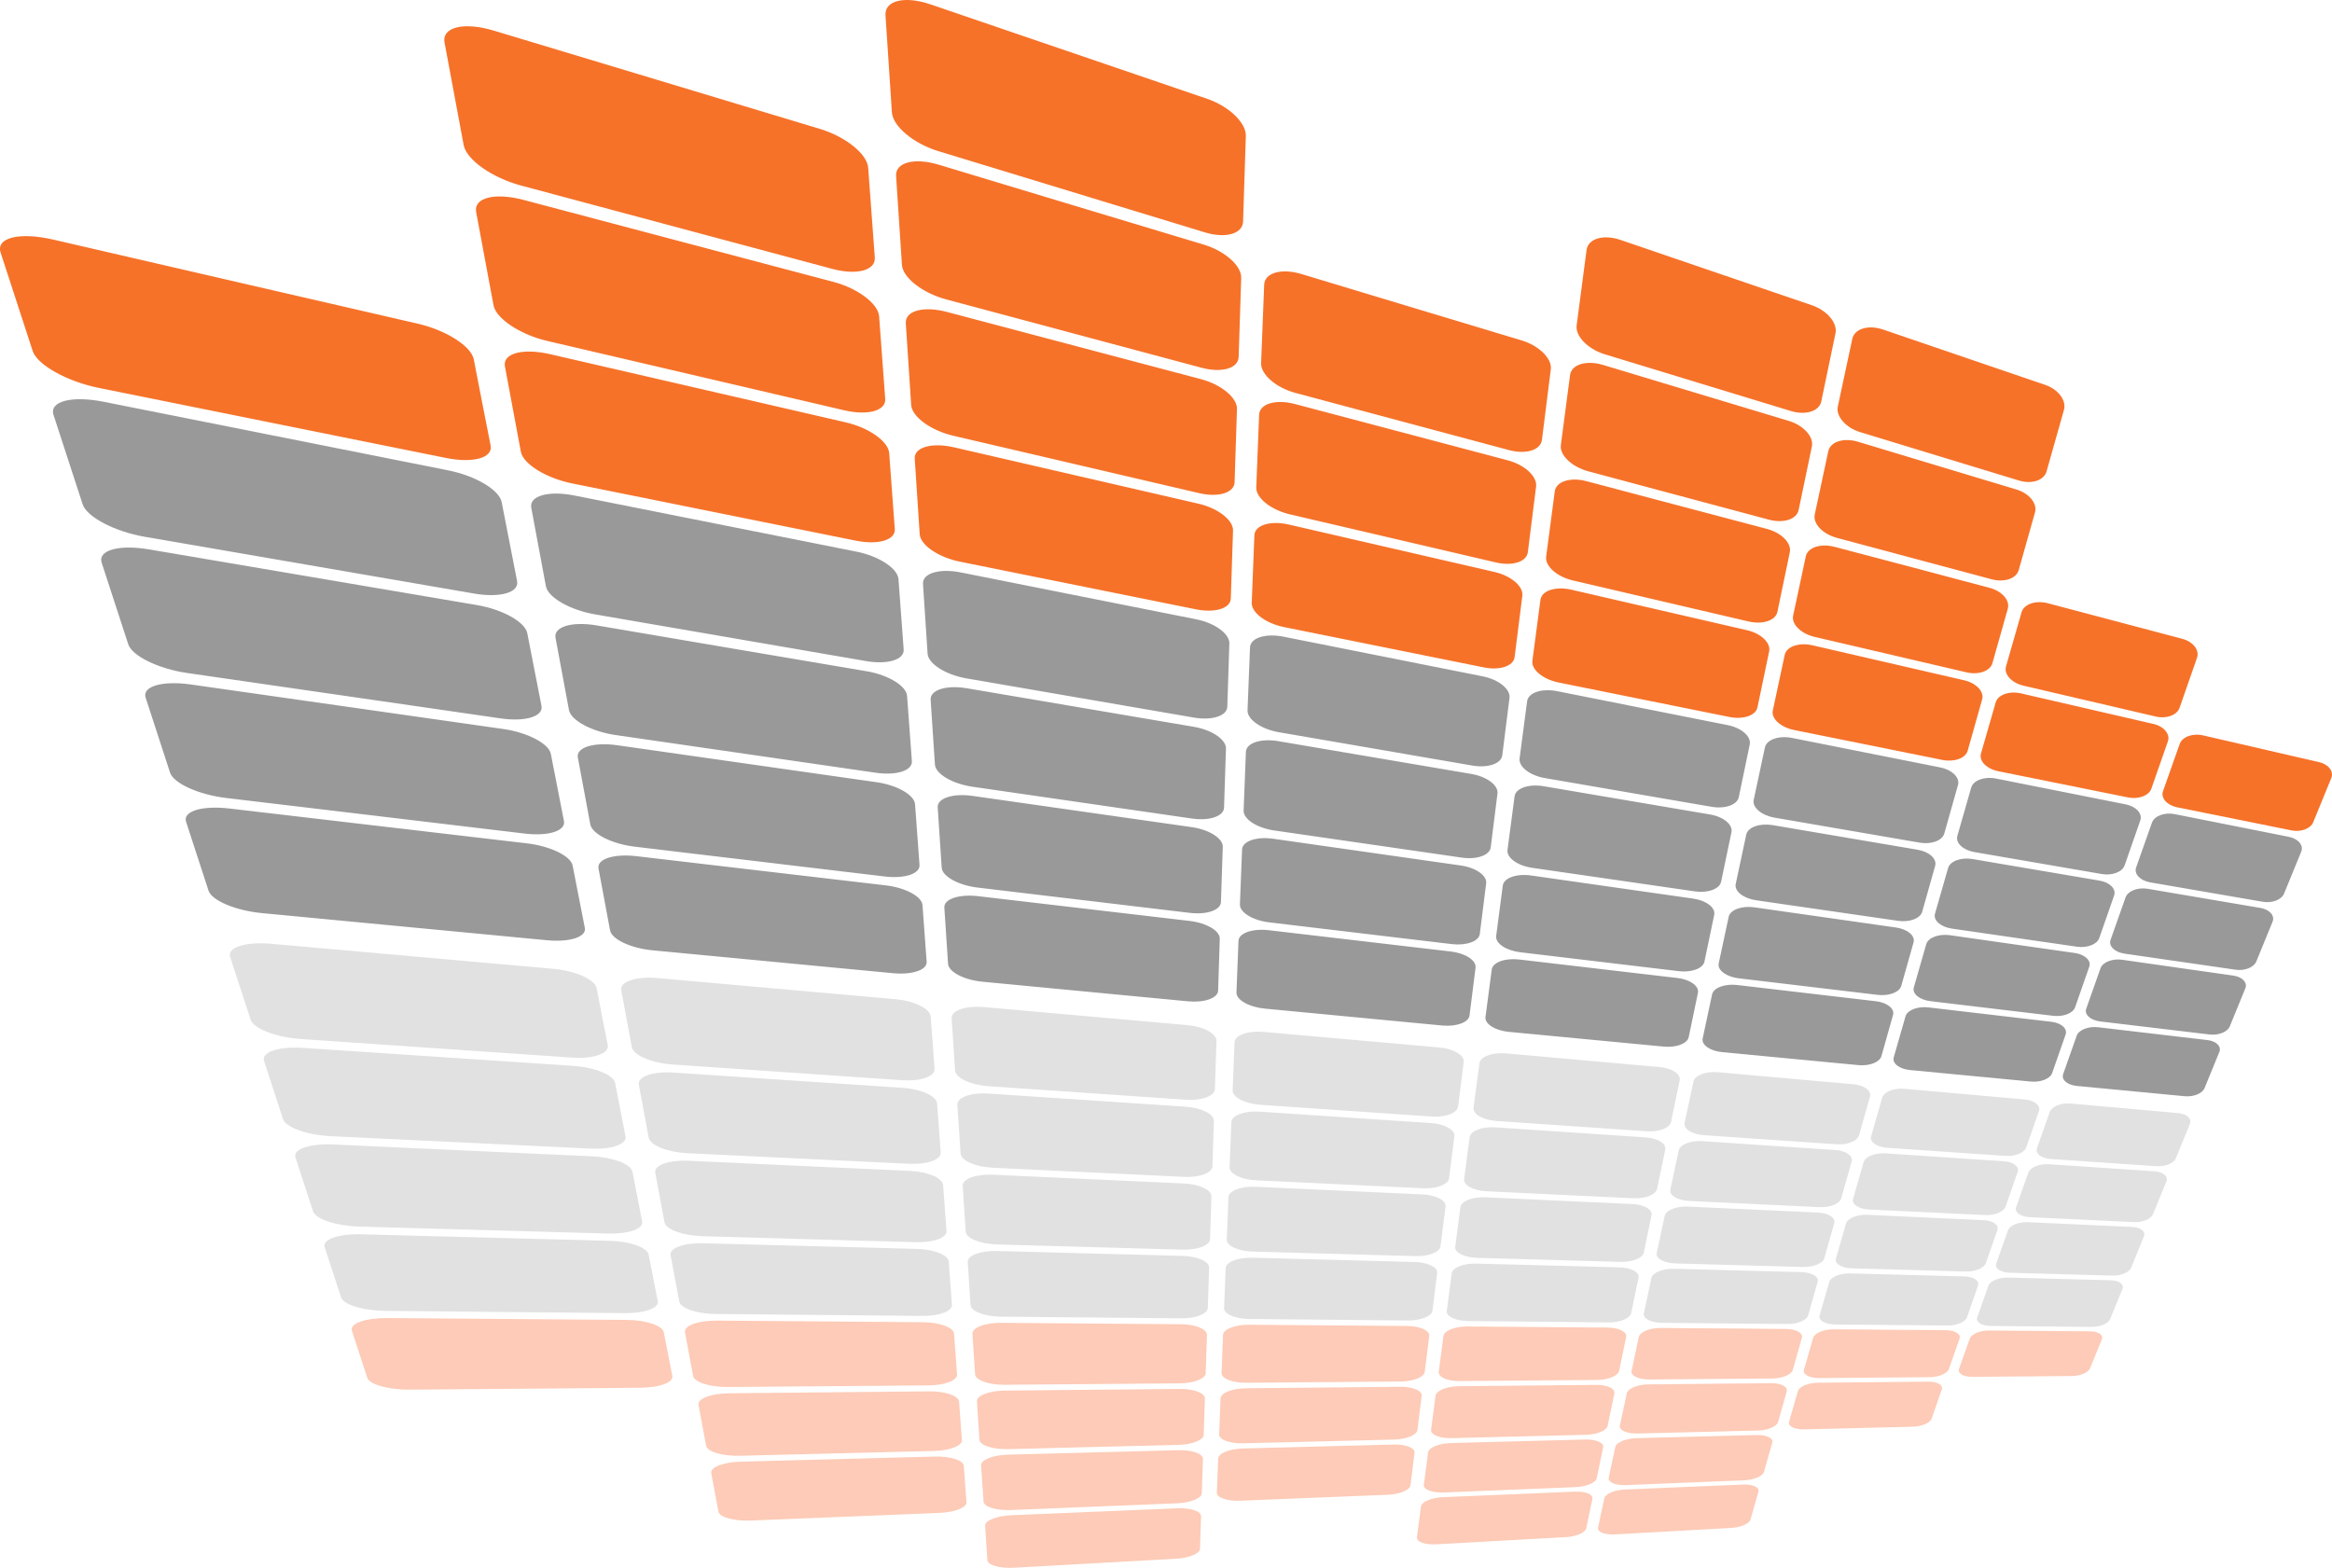 <svg version="1.1" id="图层_1" x="0px" y="0px" width="245.479px" height="165.043px" viewBox="0 0 245.479 165.043" enable-background="new 0 0 245.479 165.043" xml:space="preserve" xmlns="http://www.w3.org/2000/svg" xmlns:xlink="http://www.w3.org/1999/xlink" xmlns:xml="http://www.w3.org/XML/1998/namespace">
  <path fill="#999999" d="M61.563,97.683c0.184,0.944-1.581,1.521-3.964,1.296c-9.597-0.917-19.605-1.87-30.055-2.861
	c-2.738-0.266-5.235-1.313-5.591-2.354c-0.772-2.383-1.566-4.805-2.367-7.264c-0.361-1.103,1.69-1.727,4.553-1.391
	c10.904,1.271,21.335,2.499,31.32,3.667c2.477,0.292,4.612,1.332,4.817,2.327C60.709,93.331,61.14,95.522,61.563,97.683z
	 M97.106,95.272c-0.069-0.9-1.798-1.831-3.886-2.074c-8.394-0.986-17.127-2.002-26.225-3.07c-2.381-0.279-4.171,0.299-3.995,1.285
	c0.413,2.209,0.818,4.389,1.22,6.532c0.182,0.938,2.191,1.88,4.483,2.093c8.771,0.84,17.201,1.635,25.313,2.41
	c2.021,0.188,3.592-0.346,3.528-1.205C97.403,99.28,97.257,97.29,97.106,95.272z M128.4,98.814c0.024-0.823-1.383-1.655-3.165-1.869
	c-7.152-0.836-14.573-1.704-22.279-2.608c-2.013-0.231-3.604,0.303-3.549,1.197c0.13,2.004,0.264,3.981,0.392,5.932
	c0.063,0.854,1.694,1.695,3.642,1.879c7.468,0.712,14.667,1.396,21.614,2.061c1.732,0.164,3.142-0.339,3.172-1.126
	C128.284,102.48,128.341,100.659,128.4,98.814z M155.325,101.861c0.093-0.758-1.063-1.521-2.604-1.698
	c-6.169-0.726-12.553-1.471-19.163-2.242c-1.723-0.201-3.15,0.299-3.188,1.117c-0.07,1.834-0.144,3.645-0.213,5.434
	c-0.025,0.781,1.313,1.545,2.989,1.703c6.435,0.613,12.653,1.207,18.67,1.779c1.502,0.139,2.779-0.33,2.875-1.057
	C154.901,105.238,155.113,103.559,155.325,101.861z M178.735,104.508c0.144-0.701-0.815-1.398-2.157-1.555
	c-5.377-0.631-10.927-1.281-16.656-1.949c-1.493-0.174-2.788,0.297-2.892,1.05c-0.221,1.688-0.443,3.358-0.66,5.009
	c-0.093,0.723,1.018,1.426,2.475,1.559c5.603,0.532,11.028,1.053,16.288,1.551c1.316,0.127,2.486-0.317,2.629-0.991
	C178.082,107.639,178.408,106.083,178.735,104.508z M199.274,106.833c0.18-0.651-0.616-1.295-1.801-1.434
	c-4.725-0.551-9.594-1.119-14.61-1.71c-1.304-0.151-2.487,0.291-2.639,0.987c-0.336,1.566-0.666,3.115-0.993,4.646
	c-0.142,0.672,0.782,1.313,2.061,1.436c4.92,0.47,9.695,0.923,14.336,1.365c1.162,0.111,2.234-0.31,2.418-0.938
	C198.451,109.75,198.859,108.299,199.274,106.833z M217.442,108.89c0.204-0.612-0.457-1.209-1.509-1.329
	c-4.184-0.493-8.49-0.993-12.921-1.512c-1.149-0.139-2.239,0.283-2.426,0.934c-0.416,1.459-0.831,2.902-1.244,4.332
	c-0.176,0.626,0.597,1.221,1.726,1.328c4.355,0.415,8.594,0.814,12.715,1.211c1.033,0.098,2.024-0.3,2.235-0.889
	C216.484,111.62,216.962,110.26,217.442,108.89z M233.626,110.722c0.229-0.575-0.33-1.132-1.268-1.238
	c-3.733-0.44-7.566-0.89-11.507-1.349c-1.022-0.118-2.026,0.279-2.244,0.887c-0.482,1.365-0.957,2.719-1.433,4.057
	c-0.201,0.59,0.445,1.139,1.452,1.237c3.884,0.37,7.664,0.733,11.353,1.08c0.923,0.09,1.851-0.288,2.081-0.845
	C232.577,113.286,233.096,112.006,233.626,110.722z M57.982,79.348c-0.213-1.072-2.459-2.251-5.048-2.614
	c-10.449-1.492-21.385-3.044-32.836-4.68c-3.007-0.429-5.158,0.193-4.765,1.393c0.861,2.673,1.727,5.303,2.569,7.891
	c0.38,1.128,3.02,2.317,5.893,2.661c10.949,1.306,21.424,2.555,31.447,3.75c2.485,0.299,4.311-0.287,4.126-1.303
	C58.907,84.116,58.446,81.75,57.982,79.348z M96.323,84.655c-0.076-0.966-1.87-2.003-4.037-2.312
	c-8.726-1.242-17.816-2.541-27.304-3.892c-2.482-0.354-4.349,0.226-4.155,1.29c0.439,2.384,0.884,4.732,1.313,7.044
	c0.194,1.012,2.295,2.061,4.684,2.344c9.132,1.092,17.896,2.136,26.317,3.138c2.094,0.248,3.718-0.29,3.652-1.212
	C96.641,88.952,96.483,86.818,96.323,84.655z M128.716,89.137c0.024-0.879-1.427-1.807-3.269-2.067
	c-7.395-1.057-15.074-2.147-23.06-3.286c-2.086-0.299-3.737,0.243-3.679,1.2c0.144,2.149,0.281,4.271,0.42,6.36
	c0.065,0.914,1.759,1.848,3.777,2.088c7.729,0.921,15.171,1.811,22.347,2.665c1.788,0.21,3.24-0.293,3.271-1.132
	C128.587,93.047,128.651,91.105,128.716,89.137z M156.443,92.974c0.1-0.806-1.089-1.638-2.672-1.866
	c-6.347-0.902-12.916-1.848-19.731-2.813c-1.776-0.256-3.252,0.252-3.292,1.123c-0.076,1.955-0.152,3.887-0.228,5.793
	c-0.029,0.834,1.354,1.679,3.08,1.883c6.625,0.791,13.025,1.555,19.211,2.289c1.542,0.184,2.859-0.289,2.961-1.063
	C155.993,96.56,156.219,94.778,156.443,92.974z M180.449,96.295c0.148-0.741-0.827-1.502-2.202-1.699
	c-5.506-0.791-11.195-1.6-17.08-2.436c-1.531-0.215-2.862,0.256-2.975,1.055c-0.233,1.795-0.47,3.566-0.697,5.318
	c-0.101,0.768,1.038,1.529,2.531,1.709c5.744,0.688,11.307,1.35,16.693,1.989c1.346,0.161,2.546-0.284,2.698-0.999
	C179.759,99.607,180.103,97.959,180.449,96.295z M201.432,99.2c0.192-0.688-0.62-1.385-1.826-1.56
	c-4.82-0.685-9.795-1.396-14.925-2.127c-1.333-0.19-2.549,0.256-2.709,0.993c-0.354,1.656-0.704,3.293-1.051,4.912
	c-0.149,0.711,0.793,1.406,2.1,1.565c5.028,0.597,9.904,1.181,14.638,1.745c1.185,0.141,2.291-0.279,2.478-0.943
	C200.563,102.274,200.995,100.745,201.432,99.2z M219.929,101.758c0.225-0.639-0.452-1.283-1.52-1.438
	c-4.261-0.604-8.642-1.229-13.154-1.875c-1.173-0.16-2.283,0.256-2.485,0.938c-0.439,1.537-0.882,3.061-1.312,4.566
	c-0.188,0.659,0.598,1.301,1.75,1.441c4.436,0.527,8.749,1.045,12.94,1.543c1.051,0.122,2.069-0.273,2.287-0.895
	C218.925,104.627,219.429,103.202,219.929,101.758z M236.359,104.034c0.241-0.603-0.317-1.203-1.269-1.334
	c-3.787-0.543-7.679-1.101-11.684-1.666c-1.034-0.152-2.067,0.25-2.295,0.891c-0.505,1.435-1.012,2.854-1.505,4.263
	c-0.215,0.616,0.443,1.21,1.465,1.336c3.945,0.468,7.784,0.927,11.522,1.375c0.938,0.112,1.889-0.269,2.124-0.851
	C235.26,106.719,235.808,105.383,236.359,104.034z M55.501,66.636c-0.243-1.164-2.59-2.484-5.302-2.942
	c-10.957-1.866-22.443-3.809-34.503-5.859c-3.171-0.542-5.409,0.086-4.995,1.393c0.96,2.919,1.888,5.784,2.803,8.604
	c0.414,1.229,3.2,2.583,6.22,3.015c11.505,1.666,22.485,3.26,32.978,4.777c2.602,0.377,4.505-0.209,4.299-1.309
	C56.504,71.793,56.008,69.237,55.501,66.636z M95.483,73.247c-0.085-1.039-1.949-2.188-4.203-2.577
	c-9.084-1.531-18.563-3.153-28.473-4.834c-2.596-0.444-4.539,0.141-4.332,1.292c0.479,2.581,0.949,5.118,1.419,7.618
	c0.206,1.094,2.409,2.27,4.903,2.63c9.521,1.38,18.646,2.706,27.402,3.97c2.176,0.314,3.858-0.229,3.79-1.218
	C95.827,77.868,95.656,75.574,95.483,73.247z M129.052,78.798c0.025-0.94-1.473-1.968-3.378-2.288
	c-7.649-1.305-15.609-2.65-23.896-4.058c-2.166-0.366-3.878,0.174-3.814,1.205c0.153,2.311,0.299,4.587,0.451,6.831
	c0.068,0.982,1.829,2.014,3.922,2.325c8.011,1.156,15.713,2.285,23.13,3.352c1.846,0.271,3.349-0.242,3.382-1.139
	C128.915,82.978,128.983,80.903,129.052,78.798z M157.633,83.525c0.103-0.856-1.113-1.772-2.741-2.052
	c-6.533-1.111-13.309-2.262-20.341-3.454c-1.833-0.312-3.36,0.193-3.401,1.127c-0.08,2.09-0.16,4.151-0.24,6.188
	c-0.029,0.893,1.396,1.813,3.174,2.08c6.833,0.994,13.424,1.947,19.786,2.865c1.586,0.232,2.94-0.248,3.05-1.066
	C157.153,87.34,157.39,85.445,157.633,83.525z M182.264,87.597c0.158-0.786-0.836-1.618-2.247-1.858
	c-5.643-0.955-11.479-1.953-17.521-2.975c-1.575-0.265-2.947,0.208-3.063,1.059c-0.253,1.907-0.501,3.793-0.745,5.653
	c-0.104,0.815,1.061,1.659,2.596,1.878c5.896,0.854,11.6,1.682,17.115,2.479c1.379,0.201,2.611-0.248,2.772-1.004
	C181.529,91.105,181.893,89.362,182.264,87.597z M203.706,91.144c0.205-0.728-0.617-1.487-1.85-1.694
	c-4.921-0.843-10.007-1.697-15.252-2.591c-1.365-0.226-2.615,0.214-2.783,0.997c-0.377,1.753-0.746,3.488-1.111,5.202
	c-0.159,0.751,0.801,1.515,2.137,1.71c5.142,0.738,10.121,1.471,14.955,2.166c1.205,0.177,2.335-0.251,2.536-0.948
	C202.789,94.388,203.248,92.775,203.706,91.144z M222.547,94.258c0.229-0.676-0.445-1.373-1.532-1.557
	c-4.334-0.736-8.795-1.496-13.396-2.275c-1.196-0.196-2.335,0.22-2.549,0.941c-0.462,1.625-0.926,3.229-1.383,4.817
	c-0.2,0.696,0.6,1.394,1.771,1.567c4.521,0.656,8.913,1.291,13.176,1.908c1.069,0.154,2.107-0.246,2.341-0.898
	C221.495,97.279,222.018,95.776,222.547,94.258z M239.227,97.018c0.248-0.633-0.309-1.273-1.271-1.439
	c-3.842-0.648-7.794-1.324-11.86-2.014c-1.054-0.184-2.104,0.223-2.345,0.895c-0.535,1.508-1.062,3.004-1.584,4.482
	c-0.226,0.648,0.434,1.295,1.474,1.446c4.006,0.579,7.903,1.147,11.698,1.694c0.951,0.133,1.912-0.244,2.167-0.854
	C238.071,99.838,238.639,98.433,239.227,97.018z M52.806,52.841c-0.258-1.265-2.731-2.743-5.578-3.317
	c-11.517-2.29-23.612-4.693-36.342-7.235c-3.349-0.66-5.709-0.045-5.252,1.386c1.043,3.198,2.068,6.336,3.068,9.416
	c0.444,1.343,3.402,2.882,6.586,3.424c12.112,2.097,23.651,4.07,34.657,5.974c2.725,0.457,4.709-0.117,4.489-1.31
	C53.902,58.445,53.359,55.667,52.806,52.841z M94.578,60.958c-0.089-1.122-2.036-2.406-4.385-2.88
	c-9.472-1.884-19.375-3.854-29.742-5.921c-2.724-0.534-4.756,0.037-4.527,1.29c0.518,2.801,1.038,5.557,1.542,8.267
	c0.229,1.187,2.536,2.5,5.143,2.955c9.945,1.712,19.463,3.357,28.578,4.925c2.266,0.388,4.013-0.154,3.939-1.22
	C94.945,65.941,94.761,63.468,94.578,60.958z M129.409,67.728c0.028-1.008-1.521-2.146-3.492-2.537
	c-7.926-1.58-16.187-3.212-24.792-4.936c-2.255-0.443-4.03,0.093-3.966,1.204c0.166,2.491,0.326,4.944,0.484,7.361
	c0.075,1.058,1.905,2.211,4.079,2.59c8.313,1.431,16.298,2.801,23.971,4.131c1.911,0.319,3.466-0.181,3.5-1.142
	C129.267,72.208,129.337,69.982,129.409,67.728z M158.899,73.458c0.11-0.914-1.14-1.925-2.813-2.26
	c-6.73-1.345-13.725-2.729-20.984-4.177c-1.896-0.377-3.476,0.128-3.52,1.128c-0.086,2.24-0.176,4.449-0.261,6.628
	c-0.032,0.954,1.438,1.981,3.278,2.299c7.049,1.22,13.843,2.386,20.395,3.514c1.632,0.279,3.027-0.197,3.142-1.069
	C158.387,77.525,158.641,75.504,158.899,73.458z M184.187,78.371c0.172-0.835-0.846-1.741-2.29-2.033
	c-5.788-1.147-11.777-2.347-17.986-3.581c-1.619-0.32-3.035,0.154-3.158,1.061c-0.269,2.034-0.533,4.041-0.794,6.024
	c-0.11,0.869,1.081,1.794,2.659,2.063c6.058,1.043,11.908,2.046,17.563,3.027c1.412,0.238,2.681-0.209,2.852-1.01
	C183.409,82.093,183.796,80.243,184.187,78.371z M206.111,82.631c0.214-0.77-0.617-1.597-1.875-1.846
	c-5.026-1.002-10.223-2.034-15.591-3.104c-1.397-0.276-2.68,0.172-2.861,1c-0.396,1.862-0.793,3.7-1.18,5.521
	c-0.172,0.795,0.812,1.623,2.176,1.867c5.259,0.905,10.35,1.786,15.281,2.633c1.232,0.217,2.393-0.213,2.604-0.953
	C205.143,86.062,205.62,84.356,206.111,82.631z M225.3,86.361c0.247-0.713-0.438-1.47-1.539-1.688
	c-4.414-0.871-8.956-1.784-13.646-2.717c-1.221-0.243-2.392,0.183-2.613,0.946c-0.497,1.715-0.981,3.412-1.461,5.09
	c-0.211,0.736,0.596,1.502,1.793,1.704c4.606,0.798,9.079,1.563,13.418,2.313c1.086,0.188,2.148-0.219,2.394-0.902
	C224.194,89.542,224.741,87.958,225.3,86.361z M242.24,89.652c0.27-0.663-0.301-1.351-1.271-1.554
	c-3.902-0.77-7.911-1.575-12.041-2.396c-1.069-0.219-2.144,0.19-2.4,0.896c-0.563,1.591-1.119,3.164-1.669,4.722
	c-0.237,0.685,0.428,1.382,1.483,1.565c4.069,0.703,8.027,1.381,11.876,2.047c0.965,0.162,1.942-0.219,2.213-0.857
	C241.023,92.614,241.632,91.139,242.24,89.652z" class="color c1"/>
  <path fill="#F67229" d="M49.872,37.823c-0.279-1.38-2.891-3.057-5.886-3.748c-12.134-2.802-24.907-5.729-38.383-8.853
	c-3.553-0.821-6.053-0.208-5.537,1.372c1.142,3.515,2.272,6.965,3.373,10.351c0.485,1.474,3.631,3.221,6.998,3.897
	c12.789,2.58,24.946,5.027,36.515,7.368c2.858,0.575,4.935-0.006,4.694-1.304C51.064,43.932,50.461,40.902,49.872,37.823z
	 M93.601,47.682c-0.099-1.215-2.129-2.664-4.58-3.223c-9.894-2.291-20.26-4.676-31.134-7.18c-2.858-0.656-4.986-0.084-4.737,1.282
	c0.567,3.052,1.126,6.054,1.68,9.003c0.252,1.288,2.674,2.778,5.403,3.326c10.41,2.106,20.354,4.11,29.862,6.026
	c2.357,0.474,4.174-0.069,4.096-1.218C93.996,53.069,93.8,50.396,93.601,47.682z M129.795,55.841
	c0.03-1.083-1.575-2.342-3.617-2.813c-8.22-1.903-16.803-3.867-25.761-5.941c-2.349-0.539-4.204-0.003-4.127,1.201
	c0.176,2.691,0.354,5.345,0.524,7.953c0.078,1.142,1.986,2.436,4.248,2.889c8.641,1.743,16.927,3.411,24.875,5.021
	c1.979,0.387,3.585-0.111,3.624-1.141C129.641,60.656,129.715,58.266,129.795,55.841z M160.25,62.708
	c0.119-0.977-1.167-2.084-2.892-2.489c-6.94-1.6-14.158-3.27-21.669-4.997c-1.964-0.455-3.601,0.054-3.646,1.127
	c-0.094,2.405-0.186,4.777-0.278,7.115c-0.035,1.024,1.483,2.16,3.387,2.546c7.281,1.477,14.293,2.885,21.042,4.246
	c1.682,0.341,3.121-0.141,3.242-1.072C159.705,67.054,159.977,64.896,160.25,62.708z M186.232,68.566
	c0.185-0.888-0.853-1.895-2.337-2.227c-5.937-1.377-12.091-2.791-18.479-4.262c-1.664-0.384-3.127,0.093-3.26,1.061
	c-0.285,2.173-0.571,4.316-0.849,6.433c-0.117,0.928,1.109,1.93,2.729,2.269c6.224,1.254,12.229,2.468,18.029,3.639
	c1.449,0.283,2.751-0.16,2.933-1.012C185.405,72.524,185.817,70.558,186.232,68.566z M208.653,73.622
	c0.228-0.815-0.614-1.714-1.896-2.011c-5.135-1.188-10.448-2.416-15.945-3.678c-1.431-0.332-2.749,0.12-2.943,1.002
	c-0.42,1.979-0.842,3.935-1.254,5.865c-0.179,0.848,0.819,1.75,2.219,2.042c5.38,1.079,10.583,2.141,15.621,3.153
	c1.259,0.254,2.442-0.174,2.67-0.955C207.626,77.253,208.136,75.448,208.653,73.622z M228.208,78.03
	c0.259-0.751-0.426-1.579-1.554-1.829c-4.485-1.033-9.118-2.103-13.896-3.206c-1.243-0.29-2.447,0.138-2.683,0.948
	c-0.518,1.816-1.04,3.611-1.549,5.387c-0.221,0.779,0.597,1.604,1.814,1.854c4.698,0.948,9.253,1.865,13.667,2.759
	c1.105,0.222,2.189-0.185,2.45-0.905C227.034,81.386,227.618,79.714,228.208,78.03z M245.404,81.907
	c0.286-0.696-0.282-1.442-1.271-1.676c-3.954-0.91-8.028-1.851-12.224-2.819c-1.091-0.253-2.19,0.152-2.46,0.898
	c-0.589,1.679-1.178,3.339-1.76,4.979c-0.248,0.721,0.417,1.48,1.492,1.695c4.132,0.842,8.156,1.645,12.058,2.434
	c0.979,0.193,1.983-0.188,2.263-0.86C244.134,85.024,244.763,83.473,245.404,81.907z M92.541,33.293
	c-0.101-1.318-2.231-2.937-4.794-3.614c-10.355-2.749-21.232-5.611-32.66-8.642c-3.008-0.789-5.232-0.227-4.968,1.267
	c0.625,3.339,1.234,6.619,1.833,9.84c0.271,1.406,2.826,3.091,5.696,3.756c10.922,2.547,21.33,4.976,31.264,7.301
	c2.463,0.565,4.36,0.034,4.27-1.213C92.973,39.138,92.757,36.239,92.541,33.293z M130.21,43.051
	c0.034-1.167-1.633-2.561-3.751-3.128c-8.543-2.258-17.473-4.619-26.81-7.094c-2.451-0.639-4.38-0.113-4.301,1.191
	c0.188,2.921,0.382,5.794,0.567,8.621c0.088,1.235,2.078,2.682,4.435,3.229c8.989,2.104,17.601,4.115,25.852,6.037
	c2.046,0.487,3.718-0.031,3.757-1.14C130.042,48.235,130.125,45.663,130.21,43.051z M161.698,51.208
	c0.126-1.046-1.192-2.275-2.975-2.749c-7.162-1.906-14.628-3.864-22.399-5.926c-2.035-0.539-3.73-0.035-3.782,1.121
	c-0.102,2.592-0.202,5.145-0.302,7.659c-0.038,1.101,1.538,2.352,3.503,2.822c7.533,1.755,14.772,3.447,21.732,5.075
	c1.73,0.411,3.221-0.074,3.352-1.072C161.113,55.861,161.404,53.55,161.698,51.208z M188.407,58.127
	c0.193-0.947-0.864-2.034-2.383-2.443c-6.097-1.609-12.42-3.293-18.996-5.025c-1.71-0.465-3.226,0.021-3.365,1.06
	c-0.31,2.325-0.61,4.619-0.907,6.883c-0.128,0.99,1.129,2.106,2.8,2.497c6.4,1.498,12.574,2.928,18.523,4.326
	c1.485,0.337,2.828-0.106,3.02-1.013C187.529,62.344,187.964,60.249,188.407,58.127z M211.354,64.071
	c0.24-0.864-0.608-1.853-1.923-2.192c-5.244-1.402-10.683-2.829-16.313-4.316c-1.472-0.38-2.826,0.06-3.029,1
	c-0.451,2.107-0.897,4.19-1.335,6.246c-0.189,0.9,0.823,1.898,2.258,2.234c5.508,1.284,10.832,2.527,15.979,3.73
	c1.278,0.305,2.504-0.128,2.74-0.957C210.264,67.922,210.808,66.009,211.354,64.071z M231.274,69.232
	c0.275-0.795-0.414-1.685-1.556-1.986c-4.566-1.212-9.29-2.454-14.161-3.747c-1.271-0.329-2.504,0.09-2.755,0.948
	c-0.555,1.926-1.101,3.83-1.641,5.711c-0.234,0.824,0.591,1.727,1.837,2.02c4.787,1.115,9.427,2.195,13.921,3.25
	c1.121,0.27,2.238-0.144,2.511-0.907C230.037,72.775,230.655,71.014,231.274,69.232z M91.388,17.649
	c-0.112-1.438-2.348-3.237-5.026-4.065c-10.867-3.268-22.298-6.723-34.344-10.35c-3.174-0.962-5.513-0.399-5.223,1.243
	c0.682,3.67,1.364,7.27,2.014,10.8c0.297,1.542,3,3.438,6.02,4.25c11.481,3.07,22.402,5.991,32.804,8.784
	c2.571,0.685,4.548,0.15,4.454-1.201C91.86,24.01,91.626,20.856,91.388,17.649z M130.657,29.247
	c0.036-1.262-1.696-2.807-3.896-3.484c-8.89-2.666-18.191-5.483-27.945-8.424c-2.559-0.775-4.579-0.244-4.49,1.178
	c0.211,3.179,0.417,6.303,0.618,9.375c0.094,1.343,2.177,2.959,4.635,3.619c9.376,2.508,18.335,4.908,26.904,7.203
	c2.129,0.566,3.861,0.063,3.903-1.132C130.478,34.847,130.566,32.068,130.657,29.247z M163.247,38.873
	c0.139-1.122-1.222-2.476-3.06-3.037c-7.406-2.222-15.126-4.559-23.183-6.988c-2.11-0.638-3.875-0.137-3.929,1.115
	c-0.109,2.797-0.217,5.554-0.324,8.267c-0.042,1.187,1.586,2.597,3.628,3.135c7.797,2.095,15.281,4.09,22.468,6.016
	c1.786,0.479,3.326,0.001,3.465-1.067C162.621,43.868,162.933,41.387,163.247,38.873z M190.73,46.99
	c0.207-1.011-0.869-2.212-2.431-2.683c-6.264-1.882-12.771-3.852-19.54-5.888c-1.773-0.53-3.331-0.062-3.484,1.052
	c-0.326,2.496-0.653,4.958-0.973,7.385c-0.136,1.062,1.158,2.286,2.876,2.754c6.591,1.76,12.934,3.459,19.043,5.099
	c1.524,0.403,2.902-0.045,3.109-1.009C189.793,51.492,190.258,49.255,190.73,46.99z M214.218,53.928
	c0.255-0.92-0.605-1.988-1.944-2.394c-5.366-1.619-10.927-3.298-16.695-5.033c-1.504-0.453-2.905-0.005-3.124,0.998
	c-0.482,2.25-0.956,4.471-1.426,6.663c-0.204,0.96,0.833,2.052,2.302,2.449c5.638,1.517,11.087,2.967,16.349,4.377
	c1.316,0.341,2.559-0.079,2.816-0.958C213.061,58.022,213.639,55.988,214.218,53.928z M131.143,14.302
	c0.038-1.367-1.759-3.106-4.05-3.893c-9.263-3.154-18.977-6.479-29.182-9.961c-2.688-0.906-4.793-0.398-4.699,1.156
	c0.227,3.47,0.451,6.882,0.675,10.233c0.104,1.461,2.282,3.278,4.854,4.064c9.794,2.977,19.132,5.833,28.053,8.549
	c2.207,0.682,4.01,0.172,4.059-1.12C130.943,20.37,131.041,17.361,131.143,14.302z M193.214,35.083
	c0.225-1.082-0.88-2.399-2.479-2.95c-6.442-2.188-13.138-4.489-20.118-6.866c-1.82-0.634-3.445-0.154-3.605,1.043
	c-0.356,2.686-0.705,5.332-1.046,7.939c-0.148,1.142,1.18,2.498,2.952,3.043c6.786,2.073,13.315,4.054,19.592,5.973
	c1.559,0.479,2.995,0.027,3.209-1.007C192.211,39.9,192.709,37.507,193.214,35.083z M217.267,43.135
	c0.271-0.977-0.599-2.15-1.967-2.616c-5.485-1.88-11.185-3.814-17.095-5.836c-1.551-0.516-2.989-0.081-3.224,0.992
	c-0.516,2.406-1.022,4.782-1.524,7.124c-0.217,1.026,0.841,2.224,2.346,2.688c5.782,1.756,11.354,3.459,16.731,5.1
	c1.338,0.41,2.627-0.019,2.896-0.955C216.035,47.495,216.647,45.329,217.267,43.135z" class="color c2"/>
  <path opacity="0.3" fill="#999999" enable-background="new    " d="M63.979,110.043c0.154,0.867-1.519,1.441-3.789,1.287
	c-9.13-0.625-18.638-1.281-28.541-1.957c-2.593-0.181-4.965-1.088-5.271-2.037c-0.707-2.168-1.42-4.371-2.153-6.607
	c-0.317-1,1.621-1.613,4.323-1.378c10.313,0.915,20.2,1.791,29.683,2.635c2.355,0.209,4.39,1.118,4.571,2.028
	C63.201,106.053,63.581,108.062,63.979,110.043z M97.971,107.008c-0.069-0.828-1.718-1.643-3.716-1.824
	c-8.029-0.713-16.373-1.457-25.048-2.225c-2.267-0.201-3.975,0.373-3.814,1.275c0.381,2.025,0.751,4.021,1.117,5.99
	c0.165,0.863,2.081,1.68,4.266,1.83c8.377,0.574,16.442,1.128,24.215,1.66c1.936,0.127,3.437-0.402,3.387-1.195
	C98.241,110.708,98.106,108.872,97.971,107.008z M128.053,109.573c0.021-0.763-1.336-1.506-3.053-1.658
	c-6.887-0.611-14.021-1.244-21.417-1.901c-1.931-0.171-3.455,0.36-3.407,1.187c0.12,1.85,0.241,3.676,0.36,5.479
	c0.056,0.789,1.624,1.531,3.493,1.66c7.177,0.492,14.105,0.967,20.802,1.426c1.671,0.113,3.026-0.385,3.058-1.116
	C127.943,112.976,127.998,111.286,128.053,109.573z M154.077,111.79c0.086-0.705-1.039-1.387-2.529-1.52
	c-5.971-0.531-12.144-1.079-18.523-1.645c-1.66-0.149-3.04,0.351-3.071,1.108c-0.066,1.702-0.133,3.384-0.198,5.046
	c-0.025,0.729,1.271,1.396,2.888,1.518c6.217,0.422,12.234,0.836,18.063,1.238c1.458,0.1,2.694-0.367,2.781-1.047
	C153.683,114.94,153.876,113.374,154.077,111.79z M176.813,113.726c0.136-0.656-0.805-1.28-2.11-1.399
	c-5.228-0.464-10.616-0.943-16.178-1.438c-1.444-0.129-2.698,0.339-2.795,1.042c-0.209,1.575-0.415,3.134-0.617,4.676
	c-0.085,0.677,0.993,1.297,2.407,1.396c5.438,0.369,10.713,0.734,15.831,1.086c1.279,0.088,2.413-0.354,2.549-0.986
	C176.201,116.661,176.503,115.2,176.813,113.726z M196.846,115.433c0.17-0.615-0.615-1.196-1.771-1.3
	c-4.61-0.414-9.362-0.826-14.252-1.264c-1.271-0.113-2.417,0.326-2.561,0.979c-0.313,1.468-0.622,2.92-0.931,4.355
	c-0.134,0.631,0.771,1.211,2.016,1.295c4.797,0.33,9.457,0.649,13.991,0.959c1.133,0.076,2.179-0.338,2.35-0.933
	C196.069,118.174,196.456,116.811,196.846,115.433z M214.631,116.948c0.197-0.576-0.464-1.119-1.491-1.209
	c-4.103-0.365-8.316-0.742-12.649-1.123c-1.125-0.102-2.179,0.315-2.361,0.926c-0.395,1.373-0.784,2.731-1.17,4.078
	c-0.166,0.59,0.595,1.127,1.7,1.205c4.262,0.293,8.41,0.577,12.449,0.854c1.013,0.068,1.984-0.325,2.181-0.883
	C213.734,119.525,214.176,118.243,214.631,116.948z M230.526,118.301c0.217-0.545-0.34-1.047-1.261-1.131
	c-3.672-0.328-7.438-0.66-11.304-1.004c-1.004-0.09-1.979,0.305-2.188,0.877c-0.452,1.289-0.905,2.565-1.351,3.832
	c-0.196,0.557,0.449,1.058,1.437,1.129c3.813,0.259,7.53,0.513,11.153,0.763c0.91,0.06,1.813-0.312,2.03-0.838
	C229.532,120.728,230.028,119.521,230.526,118.301z M64.753,114.015c-0.168-0.849-2.118-1.661-4.379-1.812
	c-9.1-0.607-18.569-1.236-28.437-1.894c-2.582-0.175-4.438,0.438-4.147,1.364c0.688,2.074,1.341,4.113,1.996,6.125
	c0.288,0.879,2.549,1.689,5.028,1.805c9.489,0.456,18.608,0.889,27.384,1.307c2.183,0.103,3.802-0.466,3.651-1.275
	C65.492,117.79,65.129,115.917,64.753,114.015z M98.644,116.161c-0.059-0.777-1.654-1.515-3.586-1.644
	c-7.746-0.519-15.787-1.052-24.136-1.608c-2.179-0.148-3.827,0.422-3.677,1.266c0.354,1.889,0.696,3.75,1.041,5.586
	c0.153,0.806,1.993,1.533,4.1,1.636c8.072,0.388,15.855,0.754,23.361,1.112c1.872,0.086,3.326-0.438,3.277-1.184
	C98.899,119.625,98.773,117.904,98.644,116.161z M127.779,118.002c0.021-0.719-1.298-1.389-2.964-1.502
	c-6.677-0.445-13.588-0.904-20.742-1.383c-1.864-0.125-3.341,0.403-3.297,1.178c0.115,1.732,0.228,3.445,0.339,5.135
	c0.053,0.74,1.566,1.408,3.377,1.494c6.95,0.336,13.668,0.654,20.166,0.963c1.621,0.078,2.941-0.418,2.968-1.105
	C127.678,121.208,127.728,119.616,127.779,118.002z M153.095,119.605c0.081-0.667-1.018-1.286-2.47-1.384
	c-5.814-0.389-11.817-0.786-18.02-1.201c-1.613-0.105-2.948,0.387-2.983,1.102c-0.062,1.604-0.124,3.187-0.188,4.752
	c-0.021,0.686,1.237,1.306,2.811,1.375c6.046,0.291,11.903,0.566,17.582,0.838c1.419,0.067,2.623-0.396,2.708-1.039
	C152.72,122.583,152.905,121.103,153.095,119.605z M175.294,121.01c0.126-0.623-0.794-1.199-2.072-1.282
	c-5.109-0.341-10.371-0.694-15.798-1.054c-1.41-0.094-2.628,0.369-2.72,1.033c-0.197,1.49-0.391,2.963-0.583,4.42
	c-0.081,0.641,0.975,1.207,2.353,1.275c5.309,0.254,10.462,0.494,15.467,0.736c1.253,0.057,2.359-0.379,2.488-0.979
	C174.712,123.792,175,122.409,175.294,121.01z M194.92,122.252c0.16-0.584-0.614-1.119-1.747-1.194
	c-4.524-0.302-9.177-0.612-13.964-0.931c-1.241-0.084-2.363,0.353-2.496,0.972c-0.299,1.394-0.592,2.771-0.885,4.135
	c-0.123,0.599,0.763,1.129,1.981,1.187c4.697,0.227,9.267,0.442,13.71,0.652c1.112,0.053,2.134-0.359,2.298-0.925
	C194.179,124.863,194.546,123.563,194.92,122.252z M212.395,123.358c0.187-0.55-0.467-1.05-1.479-1.117
	c-4.034-0.268-8.176-0.545-12.433-0.828c-1.103-0.072-2.138,0.34-2.307,0.92c-0.377,1.307-0.747,2.6-1.114,3.881
	c-0.155,0.562,0.594,1.057,1.68,1.109c4.187,0.198,8.267,0.391,12.236,0.582c0.998,0.047,1.948-0.344,2.135-0.876
	C211.536,125.816,211.963,124.592,212.395,123.358z M228.055,124.349c0.206-0.519-0.348-0.988-1.255-1.05
	c-3.62-0.241-7.33-0.488-11.139-0.742c-0.986-0.064-1.942,0.326-2.142,0.873c-0.432,1.23-0.865,2.447-1.292,3.654
	c-0.187,0.529,0.455,0.998,1.427,1.043c3.755,0.184,7.417,0.352,10.989,0.522c0.896,0.044,1.787-0.329,1.993-0.832
	C227.104,126.672,227.577,125.515,228.055,124.349z M66.575,123.342c-0.157-0.791-2.029-1.518-4.206-1.616
	c-8.741-0.399-17.831-0.815-27.285-1.252c-2.471-0.11-4.261,0.496-3.985,1.354c0.624,1.922,1.255,3.821,1.854,5.691
	c0.275,0.816,2.429,1.529,4.806,1.6c9.109,0.256,17.874,0.502,26.315,0.735c2.103,0.056,3.67-0.503,3.525-1.261
	C67.268,126.868,66.923,125.118,66.575,123.342z M99.276,124.738c-0.058-0.729-1.598-1.394-3.464-1.478
	c-7.485-0.348-15.243-0.699-23.291-1.069c-2.099-0.097-3.684,0.468-3.548,1.255c0.328,1.764,0.654,3.506,0.976,5.225
	c0.146,0.75,1.911,1.399,3.941,1.461c7.789,0.217,15.308,0.429,22.569,0.633c1.81,0.044,3.222-0.475,3.174-1.174
	C99.521,127.993,99.397,126.375,99.276,124.738z M127.522,125.945c0.021-0.677-1.264-1.29-2.88-1.362
	c-6.479-0.299-13.181-0.604-20.11-0.922c-1.807-0.084-3.231,0.44-3.193,1.166c0.109,1.629,0.213,3.236,0.318,4.825
	c0.052,0.697,1.516,1.296,3.27,1.347c6.736,0.188,13.256,0.371,19.567,0.549c1.574,0.039,2.857-0.445,2.883-1.098
	C127.425,128.965,127.474,127.463,127.522,125.945z M152.165,126.997c0.075-0.631-0.997-1.192-2.413-1.263
	c-5.665-0.256-11.51-0.526-17.54-0.804c-1.57-0.071-2.868,0.418-2.898,1.091c-0.06,1.511-0.116,3.005-0.176,4.483
	c-0.021,0.646,1.203,1.203,2.733,1.246c5.885,0.168,11.591,0.326,17.127,0.479c1.384,0.037,2.558-0.422,2.638-1.028
	C151.81,129.816,151.986,128.413,152.165,126.997z M173.853,127.922c0.121-0.592-0.784-1.121-2.034-1.176
	c-4.993-0.231-10.138-0.468-15.434-0.709c-1.376-0.063-2.564,0.397-2.65,1.024c-0.186,1.411-0.369,2.808-0.552,4.188
	c-0.075,0.604,0.956,1.121,2.301,1.162c5.188,0.145,10.223,0.285,15.118,0.422c1.227,0.031,2.31-0.398,2.43-0.969
	C173.3,130.564,173.575,129.25,173.853,127.922z M193.086,128.743c0.153-0.556-0.609-1.049-1.722-1.1
	c-4.438-0.202-8.998-0.413-13.688-0.628c-1.216-0.056-2.31,0.378-2.438,0.966c-0.283,1.322-0.562,2.633-0.842,3.928
	c-0.118,0.567,0.755,1.053,1.949,1.088c4.604,0.129,9.081,0.256,13.441,0.377c1.093,0.026,2.092-0.379,2.248-0.918
	C192.386,131.231,192.735,129.993,193.086,128.743z M210.261,129.476c0.177-0.524-0.469-0.989-1.465-1.033
	c-3.966-0.185-8.038-0.368-12.218-0.562c-1.085-0.049-2.096,0.361-2.258,0.914c-0.358,1.244-0.71,2.477-1.061,3.697
	c-0.154,0.534,0.591,0.99,1.656,1.021c4.112,0.115,8.121,0.229,12.028,0.336c0.981,0.027,1.907-0.359,2.092-0.869
	C209.439,131.825,209.849,130.657,210.261,129.476z M225.69,130.135c0.194-0.497-0.354-0.938-1.25-0.977
	c-3.568-0.164-7.227-0.332-10.975-0.502c-0.971-0.047-1.915,0.344-2.098,0.866c-0.416,1.175-0.826,2.338-1.234,3.493
	c-0.174,0.505,0.458,0.936,1.415,0.963c3.699,0.104,7.308,0.207,10.828,0.305c0.887,0.022,1.756-0.348,1.955-0.828
	C224.778,132.358,225.234,131.252,225.69,130.135z M68.279,132.064c-0.155-0.741-1.947-1.39-4.044-1.444
	c-8.415-0.223-17.149-0.451-26.225-0.688c-2.37-0.063-4.086,0.537-3.836,1.339c0.587,1.792,1.154,3.562,1.729,5.304
	c0.256,0.764,2.317,1.396,4.603,1.42c8.755,0.082,17.19,0.162,25.326,0.236c2.026,0.02,3.54-0.537,3.408-1.248
	C68.926,135.366,68.599,133.724,68.279,132.064z M99.87,132.799c-0.056-0.688-1.545-1.281-3.352-1.332
	c-7.239-0.188-14.734-0.387-22.5-0.592c-2.022-0.049-3.554,0.504-3.429,1.242c0.309,1.65,0.614,3.282,0.912,4.893
	c0.144,0.707,1.84,1.291,3.799,1.309c7.525,0.071,14.795,0.139,21.825,0.205c1.756,0.014,3.126-0.503,3.079-1.16
	C100.098,135.86,99.985,134.338,99.87,132.799z M127.279,133.437c0.02-0.64-1.228-1.19-2.801-1.233
	c-6.295-0.166-12.797-0.338-19.517-0.514c-1.748-0.046-3.133,0.473-3.095,1.156c0.103,1.529,0.201,3.045,0.299,4.541
	c0.052,0.656,1.468,1.193,3.169,1.214c6.536,0.06,12.867,0.118,19.002,0.178c1.534,0.013,2.782-0.47,2.805-1.085
	C127.187,136.29,127.232,134.872,127.279,133.437z M151.283,133.997c0.071-0.6-0.977-1.113-2.356-1.15
	c-5.523-0.146-11.218-0.297-17.089-0.449c-1.525-0.037-2.788,0.443-2.817,1.081c-0.057,1.429-0.109,2.841-0.166,4.237
	c-0.021,0.611,1.172,1.115,2.661,1.132c5.733,0.053,11.295,0.106,16.696,0.157c1.352,0.011,2.495-0.443,2.571-1.021
	C150.95,136.668,151.116,135.338,151.283,133.997z M172.483,134.491c0.112-0.564-0.773-1.047-1.998-1.078
	c-4.887-0.129-9.914-0.259-15.086-0.397c-1.344-0.031-2.5,0.422-2.582,1.019c-0.176,1.336-0.354,2.659-0.523,3.969
	c-0.073,0.574,0.937,1.049,2.251,1.062c5.066,0.05,9.993,0.095,14.784,0.14c1.199,0.01,2.255-0.418,2.372-0.961
	C171.958,137,172.22,135.75,172.483,134.491z M191.339,134.928c0.145-0.53-0.608-0.982-1.697-1.014
	c-4.354-0.113-8.824-0.23-13.42-0.354c-1.189-0.029-2.258,0.398-2.38,0.959c-0.271,1.257-0.537,2.502-0.799,3.734
	c-0.114,0.541,0.744,0.988,1.914,0.998c4.512,0.043,8.903,0.082,13.184,0.125c1.072,0.008,2.05-0.397,2.198-0.912
	C190.67,137.297,191,136.12,191.339,134.928z M208.222,135.323c0.173-0.503-0.473-0.931-1.45-0.957
	c-3.9-0.105-7.903-0.209-12.011-0.316c-1.066-0.024-2.06,0.379-2.208,0.908c-0.34,1.186-0.68,2.36-1.014,3.525
	c-0.145,0.512,0.589,0.93,1.636,0.941c4.041,0.037,7.983,0.076,11.828,0.111c0.966,0.008,1.879-0.377,2.051-0.863
	C207.443,137.565,207.833,136.448,208.222,135.323z M223.426,135.674c0.191-0.477-0.36-0.881-1.243-0.904
	c-3.52-0.094-7.122-0.188-10.814-0.284c-0.957-0.022-1.877,0.36-2.058,0.86c-0.394,1.123-0.79,2.236-1.178,3.341
	c-0.167,0.483,0.46,0.883,1.4,0.894c3.644,0.037,7.198,0.065,10.673,0.1c0.873,0.005,1.726-0.359,1.918-0.821
	C222.554,137.806,222.988,136.745,223.426,135.674z" class="color c1"/>
  <path opacity="0.3" fill="#F75310" enable-background="new    " d="M69.873,140.235c-0.146-0.695-1.871-1.273-3.894-1.29
	c-8.107-0.063-16.516-0.127-25.24-0.196c-2.275-0.015-3.942,0.574-3.697,1.322c0.555,1.674,1.094,3.326,1.616,4.956
	c0.24,0.714,2.216,1.272,4.412,1.257c8.429-0.068,16.559-0.137,24.407-0.199c1.956-0.021,3.422-0.565,3.297-1.232
	C70.479,143.333,70.176,141.792,69.873,140.235z M100.429,140.385c-0.055-0.646-1.494-1.182-3.244-1.197
	c-7.01-0.057-14.26-0.109-21.762-0.17c-1.953-0.012-3.442,0.536-3.316,1.229c0.288,1.549,0.573,3.08,0.855,4.594
	c0.126,0.662,1.771,1.182,3.667,1.168c7.275-0.059,14.315-0.115,21.129-0.172c1.701-0.016,3.029-0.526,2.988-1.147
	C100.642,143.271,100.536,141.836,100.429,140.385z M127.049,140.518c0.017-0.605-1.195-1.105-2.725-1.118
	c-6.12-0.048-12.436-0.099-18.956-0.147c-1.694-0.012-3.038,0.5-3.004,1.145c0.096,1.443,0.188,2.87,0.282,4.281
	c0.047,0.619,1.421,1.105,3.072,1.094c6.348-0.052,12.502-0.102,18.471-0.15c1.492-0.015,2.707-0.492,2.729-1.074
	C126.963,143.217,127.005,141.875,127.049,140.518z M150.449,140.633c0.066-0.567-0.957-1.036-2.307-1.049
	c-5.389-0.041-10.938-0.086-16.657-0.131c-1.486-0.008-2.716,0.471-2.742,1.07c-0.052,1.354-0.104,2.688-0.156,4.012
	c-0.02,0.58,1.144,1.037,2.594,1.026c5.588-0.047,11.013-0.09,16.285-0.134c1.319-0.014,2.436-0.461,2.508-1.01
	C150.13,143.17,150.287,141.909,150.449,140.633z M171.179,140.736c0.11-0.534-0.763-0.976-1.96-0.985
	c-4.781-0.037-9.698-0.078-14.755-0.115c-1.313-0.008-2.441,0.441-2.519,1.007c-0.168,1.271-0.332,2.526-0.495,3.771
	c-0.068,0.547,0.917,0.978,2.201,0.969c4.955-0.041,9.774-0.08,14.466-0.118c1.177-0.011,2.208-0.437,2.317-0.953
	C170.679,143.127,170.93,141.938,171.179,140.736z M189.673,140.829c0.141-0.506-0.604-0.92-1.676-0.933
	c-4.271-0.034-8.656-0.067-13.159-0.103c-1.168-0.008-2.212,0.416-2.327,0.949c-0.256,1.197-0.512,2.383-0.76,3.557
	c-0.11,0.518,0.734,0.926,1.881,0.916c4.424-0.034,8.733-0.07,12.933-0.105c1.055-0.01,2.013-0.41,2.155-0.9
	C189.034,143.09,189.355,141.963,189.673,140.829z M206.272,140.911c0.166-0.479-0.474-0.875-1.438-0.883
	c-3.838-0.029-7.773-0.063-11.812-0.093c-1.045-0.006-2.013,0.396-2.16,0.899c-0.324,1.133-0.646,2.256-0.967,3.367
	c-0.139,0.488,0.585,0.875,1.613,0.867c3.973-0.031,7.85-0.063,11.633-0.095c0.951-0.009,1.844-0.39,2.009-0.854
	C205.522,143.058,205.896,141.989,206.272,140.911z M221.254,140.985c0.186-0.456-0.364-0.831-1.236-0.84
	c-3.467-0.025-7.021-0.055-10.657-0.083c-0.942-0.005-1.842,0.376-2.014,0.854c-0.38,1.074-0.757,2.141-1.131,3.195
	c-0.162,0.465,0.461,0.832,1.389,0.826c3.59-0.031,7.095-0.059,10.52-0.086c0.86-0.008,1.697-0.372,1.884-0.814
	C220.422,143.03,220.835,142.01,221.254,140.985z M100.956,147.54c-0.054-0.608-1.447-1.09-3.145-1.076
	c-6.794,0.065-13.813,0.134-21.07,0.203c-1.89,0.021-3.326,0.563-3.214,1.213c0.275,1.459,0.541,2.897,0.807,4.322
	c0.127,0.623,1.707,1.088,3.541,1.045c7.046-0.177,13.869-0.344,20.478-0.509c1.65-0.042,2.939-0.549,2.902-1.135
	C101.156,150.264,101.058,148.911,100.956,147.54z M126.832,147.219c0.017-0.571-1.165-1.025-2.653-1.012
	c-5.955,0.057-12.094,0.115-18.427,0.178c-1.646,0.017-2.952,0.523-2.917,1.131c0.089,1.363,0.179,2.712,0.267,4.046
	c0.045,0.585,1.379,1.021,2.982,0.983c6.171-0.153,12.157-0.301,17.967-0.445c1.454-0.037,2.637-0.512,2.657-1.063
	C126.749,149.778,126.791,148.506,126.832,147.219z M149.657,146.938c0.063-0.539-0.938-0.969-2.257-0.955
	c-5.262,0.051-10.675,0.104-16.249,0.157c-1.446,0.017-2.644,0.489-2.669,1.06c-0.051,1.281-0.101,2.549-0.147,3.801
	c-0.021,0.553,1.113,0.965,2.529,0.933c5.447-0.136,10.742-0.267,15.892-0.394c1.29-0.035,2.38-0.479,2.447-1.002
	C149.354,149.349,149.503,148.15,149.657,146.938z M169.939,146.688c0.104-0.51-0.753-0.915-1.927-0.904
	c-4.683,0.045-9.493,0.092-14.438,0.141c-1.282,0.014-2.384,0.459-2.457,0.996c-0.159,1.207-0.316,2.402-0.473,3.586
	c-0.065,0.52,0.901,0.912,2.157,0.882c4.847-0.121,9.564-0.236,14.158-0.351c1.15-0.029,2.164-0.451,2.267-0.945
	C169.464,148.969,169.699,147.833,169.939,146.688z M188.081,146.463c0.136-0.482-0.601-0.867-1.651-0.858
	c-4.194,0.041-8.497,0.082-12.913,0.125c-1.143,0.013-2.161,0.435-2.272,0.94c-0.244,1.143-0.488,2.271-0.728,3.394
	c-0.103,0.492,0.728,0.865,1.852,0.838c4.338-0.106,8.566-0.211,12.69-0.313c1.038-0.026,1.979-0.424,2.11-0.895
	C187.473,148.627,187.777,147.549,188.081,146.463z M204.406,146.26c0.153-0.461-0.476-0.824-1.425-0.815
	c-3.776,0.036-7.646,0.073-11.615,0.113c-1.025,0.01-1.973,0.409-2.114,0.892c-0.313,1.082-0.62,2.155-0.925,3.219
	c-0.132,0.469,0.582,0.822,1.593,0.799c3.906-0.096,7.72-0.19,11.442-0.282c0.937-0.024,1.813-0.401,1.972-0.849
	C203.689,148.319,204.045,147.295,204.406,146.26z M101.453,154.297c-0.046-0.578-1.402-1.01-3.051-0.969
	c-6.591,0.174-13.395,0.353-20.42,0.537c-1.828,0.047-3.224,0.584-3.114,1.195c0.258,1.374,0.512,2.73,0.76,4.072
	c0.108,0.588,1.646,1.002,3.424,0.933c6.829-0.276,13.446-0.545,19.862-0.806c1.604-0.066,2.859-0.565,2.822-1.12
	C101.646,156.874,101.548,155.592,101.453,154.297z M126.626,153.575c0.015-0.543-1.136-0.953-2.587-0.916
	c-5.797,0.15-11.771,0.307-17.924,0.469c-1.601,0.043-2.868,0.545-2.838,1.119c0.088,1.289,0.17,2.563,0.255,3.826
	c0.038,0.553,1.337,0.946,2.896,0.885c6.003-0.242,11.831-0.479,17.491-0.709c1.418-0.061,2.568-0.527,2.59-1.053
	C126.549,156,126.586,154.793,126.626,153.575z M148.902,152.933c0.063-0.515-0.92-0.901-2.208-0.87
	c-5.137,0.135-10.422,0.273-15.857,0.416c-1.411,0.038-2.575,0.508-2.601,1.049c-0.048,1.215-0.096,2.418-0.144,3.607
	c-0.016,0.521,1.09,0.896,2.469,0.843c5.316-0.215,10.488-0.427,15.521-0.629c1.262-0.052,2.323-0.494,2.391-0.989
	C148.615,155.228,148.756,154.086,148.902,152.933z M168.757,152.362c0.098-0.486-0.744-0.857-1.896-0.826
	c-4.586,0.118-9.294,0.243-14.131,0.371c-1.255,0.033-2.328,0.475-2.399,0.985c-0.15,1.147-0.301,2.287-0.449,3.414
	c-0.063,0.493,0.885,0.853,2.113,0.804c4.742-0.193,9.362-0.381,13.864-0.563c1.131-0.047,2.117-0.465,2.219-0.936
	C168.3,154.54,168.527,153.456,168.757,152.362z M186.559,151.85c0.129-0.463-0.596-0.814-1.628-0.789
	c-4.119,0.107-8.342,0.219-12.672,0.332c-1.122,0.029-2.12,0.447-2.225,0.934c-0.233,1.088-0.468,2.168-0.692,3.237
	c-0.099,0.47,0.717,0.813,1.817,0.769c4.258-0.172,8.409-0.34,12.462-0.506c1.016-0.043,1.937-0.437,2.064-0.886
	C185.976,153.92,186.263,152.889,186.559,151.85z M126.431,159.605c0.014-0.517-1.107-0.888-2.521-0.829
	c-5.648,0.236-11.464,0.48-17.45,0.73c-1.557,0.066-2.793,0.563-2.76,1.104c0.079,1.222,0.157,2.431,0.237,3.625
	c0.04,0.524,1.301,0.878,2.818,0.796c5.843-0.324,11.52-0.64,17.039-0.945c1.384-0.078,2.506-0.541,2.523-1.039
	C126.355,161.913,126.394,160.764,126.431,159.605z M167.626,157.78c0.096-0.465-0.734-0.804-1.861-0.758
	c-4.492,0.188-9.104,0.383-13.838,0.581c-1.228,0.052-2.277,0.489-2.345,0.978c-0.145,1.094-0.287,2.178-0.429,3.252
	c-0.059,0.473,0.867,0.797,2.072,0.731c4.644-0.258,9.169-0.509,13.581-0.753c1.107-0.063,2.074-0.475,2.171-0.928
	C167.189,159.859,167.409,158.825,167.626,157.78z M185.104,157.004c0.121-0.441-0.594-0.768-1.607-0.727
	c-4.046,0.17-8.191,0.344-12.438,0.521c-1.102,0.047-2.076,0.461-2.179,0.924c-0.223,1.041-0.444,2.072-0.662,3.096
	c-0.096,0.448,0.708,0.762,1.79,0.702c4.178-0.231,8.255-0.458,12.235-0.679c1-0.057,1.901-0.447,2.024-0.879
	C184.544,158.987,184.825,158,185.104,157.004z" class="color c3"/>
</svg>
